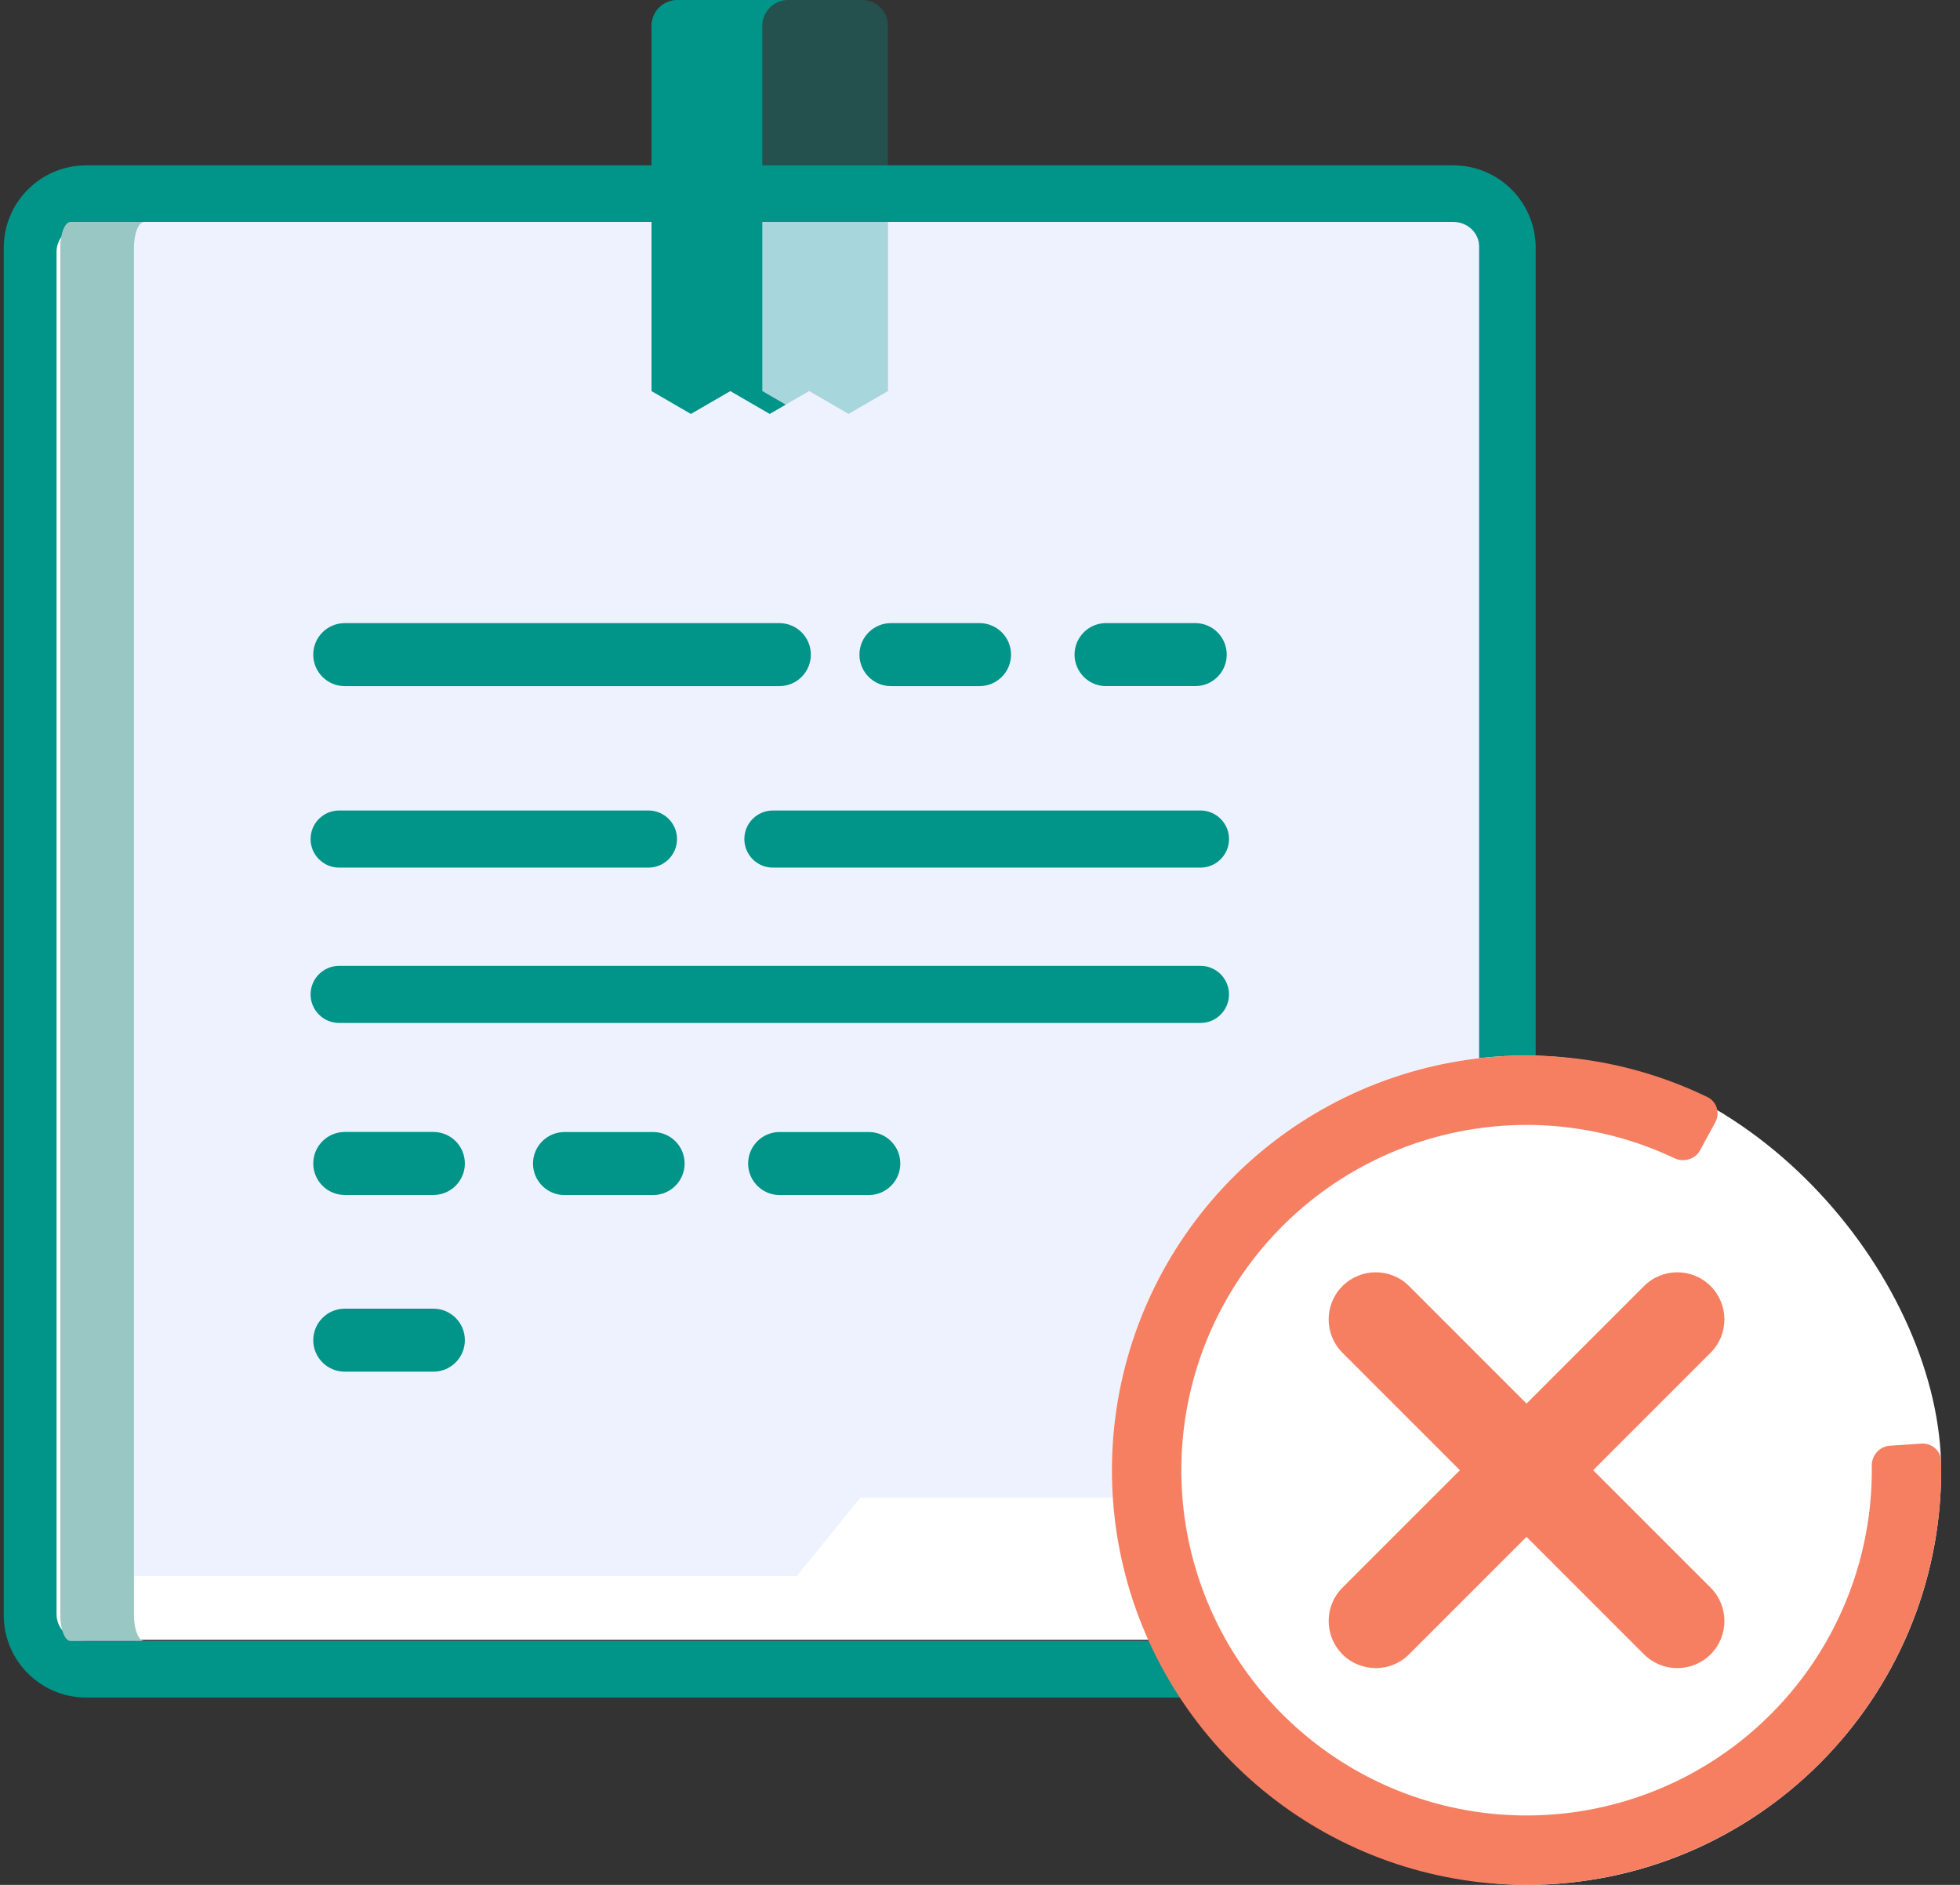 <svg width="104" height="100" viewBox="0 0 104 100" fill="none" xmlns="http://www.w3.org/2000/svg">
<rect x="0" y="0" width="104" height="100" fill="#333333" stroke="none"/>
<path d="M65.939 88.561H66.908L67.306 87.677L70.373 80.874L78.852 78.741L79.986 78.456V77.286V13.145C79.986 11.559 78.701 10.273 77.115 10.273H4.571C2.985 10.273 1.699 11.559 1.699 13.145V85.689C1.699 87.275 2.985 88.561 4.571 88.561H65.939Z" stroke="#019489" stroke-width="3"/>
<path d="M41.933 87H4.367C3.612 87 3 86.388 3 85.633V13.367C3 12.612 3.612 12 4.367 12H76.633C77.388 12 78 12.612 78 13.367V82.661L62 87H41.933Z" fill="white"/>
<path d="M42.281 83.618H4.571C3.813 83.618 3.199 83.032 3.199 82.309V13.083C3.199 12.36 3.813 11.773 4.571 11.773H77.115C77.872 11.773 78.486 12.36 78.486 13.083V79.462H45.646L42.281 83.618Z" fill="#EEF2FF"/>
<path d="M63.449 33.058L58.719 33.058C58.115 33.047 57.552 33.364 57.247 33.885C56.941 34.407 56.941 35.052 57.247 35.574C57.552 36.096 58.115 36.412 58.719 36.401L63.449 36.401C64.361 36.386 65.092 35.642 65.092 34.73C65.092 33.817 64.361 33.074 63.449 33.058Z" fill="#019489"/>
<path d="M45.603 34.73C45.603 35.654 46.351 36.402 47.275 36.402L52.004 36.402C52.916 36.386 53.647 35.642 53.647 34.73C53.647 33.818 52.916 33.074 52.004 33.059L47.275 33.059C46.351 33.059 45.603 33.807 45.603 34.73Z" fill="#019489"/>
<path fill-rule="evenodd" clip-rule="evenodd" d="M18.293 36.402C17.37 36.402 16.621 35.654 16.621 34.73C16.621 33.807 17.37 33.059 18.293 33.059H22.785L23.023 33.059C23.023 33.059 23.023 33.059 23.023 33.059H27.5L27.515 33.059L27.515 33.059H32.215L32.23 33.059L32.23 33.059H36.652L36.944 33.059L36.944 33.059L41.382 33.059C42.294 33.074 43.025 33.818 43.025 34.73C43.025 35.643 42.294 36.386 41.382 36.402H36.944L36.652 36.402L36.649 36.402L32.23 36.402L32.215 36.402L32.212 36.402H27.515L27.5 36.402L27.497 36.402H23.023L22.785 36.402C22.784 36.402 22.783 36.402 22.782 36.402L18.293 36.402Z" fill="#019489"/>
<path d="M46.128 60.058L41.399 60.058C40.794 60.047 40.232 60.364 39.926 60.885C39.621 61.407 39.621 62.052 39.926 62.574C40.232 63.096 40.794 63.412 41.399 63.401L46.128 63.401C47.04 63.386 47.771 62.642 47.771 61.73C47.771 60.817 47.04 60.074 46.128 60.058Z" fill="#019489"/>
<path d="M28.282 61.73C28.282 62.654 29.031 63.402 29.954 63.402L34.684 63.402C35.596 63.386 36.327 62.642 36.327 61.73C36.327 60.818 35.596 60.074 34.684 60.059L29.954 60.059C29.031 60.059 28.282 60.807 28.282 61.73Z" fill="#019489"/>
<path d="M16.622 61.726C16.622 62.65 17.371 63.398 18.294 63.398L23.024 63.398C23.936 63.383 24.667 62.639 24.667 61.726C24.667 60.814 23.936 60.07 23.024 60.055L18.294 60.055C17.371 60.055 16.622 60.803 16.622 61.726Z" fill="#019489"/>
<path d="M16.622 71.101C16.622 72.025 17.371 72.773 18.294 72.773L23.024 72.773C23.936 72.757 24.667 72.014 24.667 71.101C24.667 70.189 23.936 69.445 23.024 69.43L18.294 69.43C17.371 69.43 16.622 70.178 16.622 71.101Z" fill="#019489"/>
<path d="M7.108 85.689V13.145C7.108 12.388 7.353 11.773 7.655 11.773H3.746C3.444 11.773 3.199 12.388 3.199 13.145V85.689C3.199 86.447 3.444 87.061 3.746 87.061H7.655C7.353 87.061 7.108 86.447 7.108 85.689Z" fill="#99C8C4"/>
<path opacity="0.3" d="M47.118 20.747L45.026 21.959L42.934 20.747L40.843 21.959L38.751 20.747L36.661 21.959L34.57 20.747V1.372C34.57 0.614 35.184 0 35.942 0H45.746C46.504 0 47.118 0.614 47.118 1.372V20.747Z" fill="#019489"/>
<path d="M40.45 20.747V1.372C40.45 0.614 41.064 0 41.822 0H35.942C35.184 0 34.57 0.614 34.57 1.372V20.747L36.661 21.959L38.751 20.747L40.843 21.959L41.691 21.467L40.45 20.747Z" fill="#019489"/>
<path d="M63.698 46.03H41.011C40.174 46.03 39.496 45.352 39.496 44.515C39.496 43.678 40.174 43 41.011 43H63.698C64.534 43 65.213 43.678 65.213 44.515C65.213 45.352 64.534 46.03 63.698 46.03Z" fill="#019489"/>
<path d="M34.408 46.03H17.995C17.159 46.03 16.48 45.352 16.48 44.515C16.48 43.678 17.159 43 17.995 43H34.408C35.245 43 35.923 43.678 35.923 44.515C35.923 45.352 35.245 46.03 34.408 46.03Z" fill="#019489"/>
<path d="M63.697 54.272H17.995C17.159 54.272 16.48 53.594 16.48 52.757C16.48 51.92 17.159 51.242 17.995 51.242H63.697C64.534 51.242 65.212 51.92 65.212 52.757C65.212 53.594 64.534 54.272 63.697 54.272Z" fill="#019489"/>
<rect x="59" y="56" width="44" height="44" rx="22" fill="white"/>
<path fill-rule="evenodd" clip-rule="evenodd" d="M90.603 58.206C91.1 58.447 91.279 59.056 91.016 59.541L90.213 61.02C89.95 61.506 89.344 61.683 88.845 61.447C85.488 59.856 81.719 59.32 78.037 59.924C74.026 60.581 70.348 62.554 67.581 65.532C64.815 68.509 63.117 72.322 62.755 76.37C62.394 80.418 63.389 84.472 65.584 87.892C67.779 91.313 71.049 93.907 74.88 95.265C78.711 96.623 82.885 96.668 86.745 95.394C90.604 94.12 93.93 91.598 96.2 88.226C98.282 85.132 99.366 81.482 99.319 77.768C99.311 77.215 99.725 76.738 100.276 76.701L101.955 76.588C102.506 76.551 102.985 76.968 102.997 77.52C103.096 82.05 101.794 86.509 99.255 90.282C96.53 94.332 92.535 97.36 87.899 98.891C83.264 100.421 78.251 100.367 73.65 98.736C69.049 97.104 65.121 93.99 62.484 89.881C59.848 85.773 58.653 80.905 59.087 76.043C59.522 71.181 61.561 66.601 64.883 63.025C68.206 59.449 72.624 57.08 77.441 56.29C81.929 55.554 86.526 56.228 90.603 58.206ZM90.768 68.232C91.744 69.209 91.744 70.792 90.768 71.768L84.536 78L90.768 84.232C91.744 85.209 91.744 86.792 90.768 87.768C89.791 88.744 88.209 88.744 87.232 87.768L81 81.536L74.768 87.768C73.791 88.744 72.209 88.744 71.232 87.768C70.256 86.792 70.256 85.209 71.232 84.232L77.465 78L71.232 71.768C70.256 70.792 70.256 69.209 71.232 68.232C72.209 67.256 73.791 67.256 74.768 68.232L81 74.465L87.232 68.232C88.209 67.256 89.791 67.256 90.768 68.232Z" fill="#F67F61"/>
</svg>
